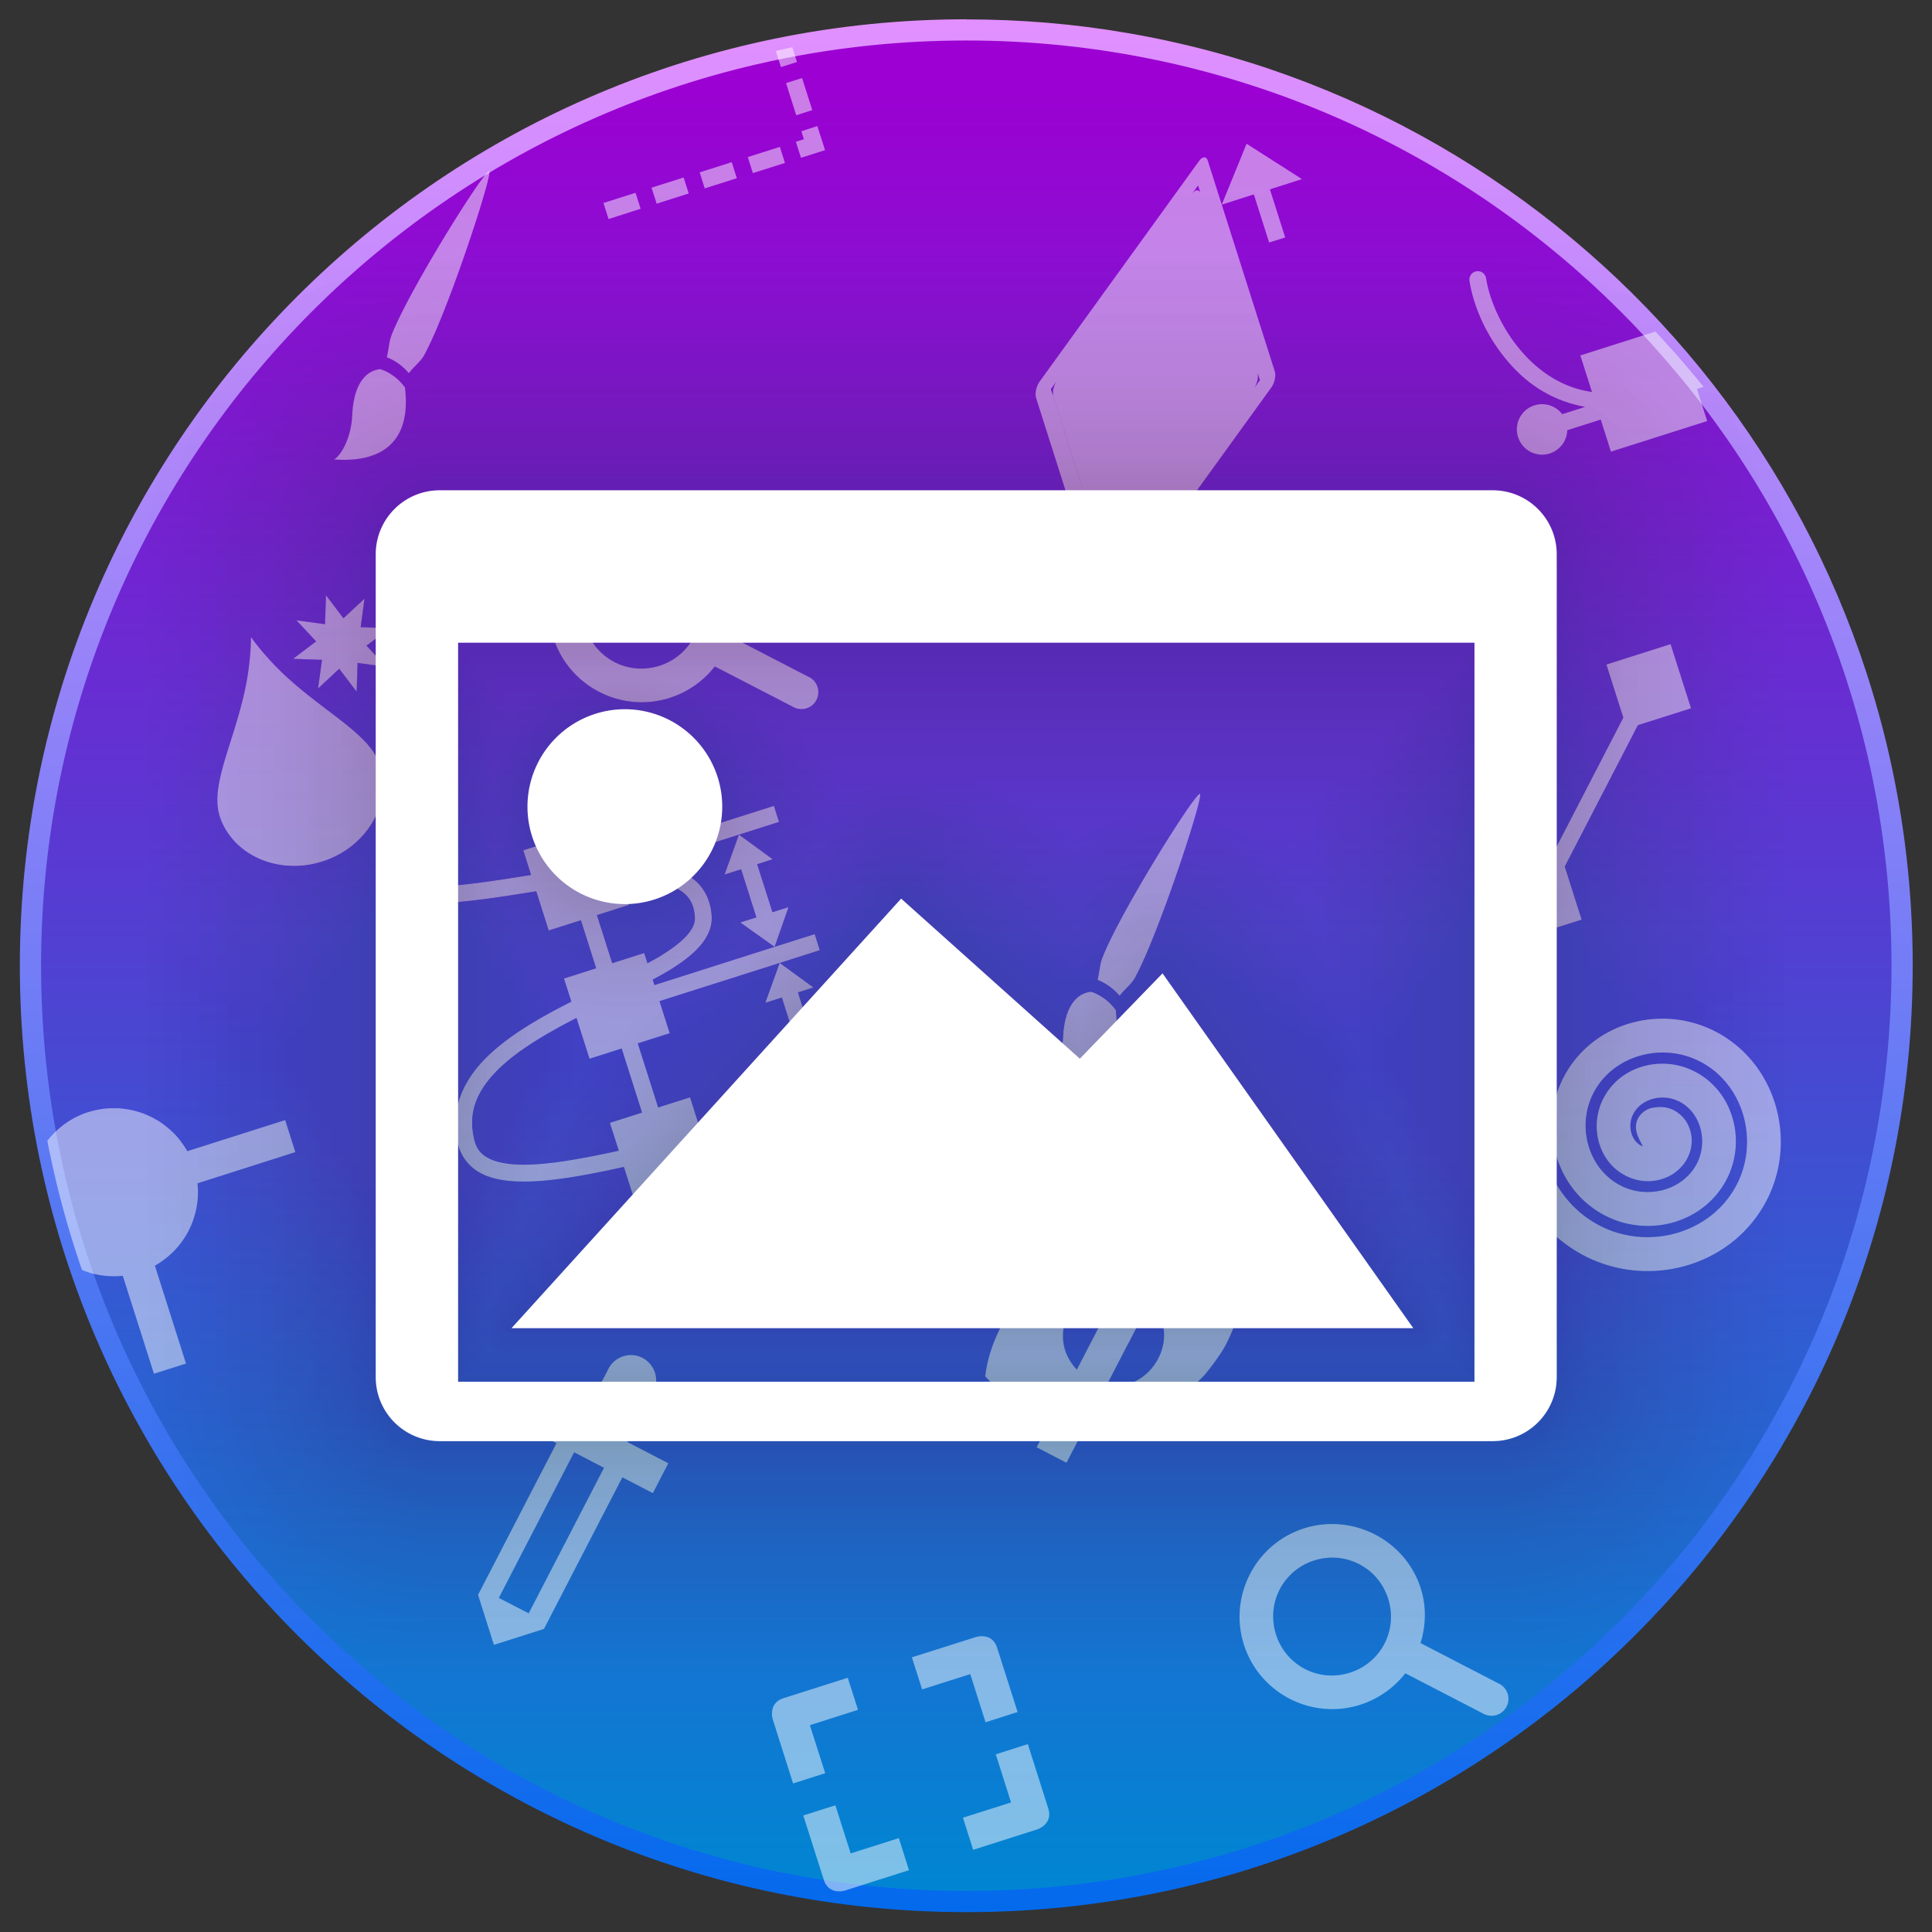 <?xml version="1.0" encoding="UTF-8" standalone="no"?>
<!-- Created with Inkscape (http://www.inkscape.org/) -->

<svg
   xmlns:dc="http://purl.org/dc/elements/1.1/"
   xmlns:cc="http://creativecommons.org/ns#"
   xmlns:rdf="http://www.w3.org/1999/02/22-rdf-syntax-ns#"
   xmlns:svg="http://www.w3.org/2000/svg"
   xmlns="http://www.w3.org/2000/svg"
   xmlns:xlink="http://www.w3.org/1999/xlink"
   xmlns:sodipodi="http://sodipodi.sourceforge.net/DTD/sodipodi-0.dtd"
   xmlns:inkscape="http://www.inkscape.org/namespaces/inkscape"
   width="64"
   height="64"
   viewBox="0 0 16.933 16.933"
   version="1.1"
   id="svg8"
   sodipodi:docname="gpicview.svg"
   inkscape:version="0.92.4 (5da689c313, 2019-01-14)">
  <rect x="0" y="0" width="16.933" height="16.933" fill="#333333" stroke="none"/>
  <defs
     id="defs2">
    <linearGradient
       inkscape:collect="always"
       id="linearGradient826">
      <stop
         style="stop-color:#0069ec;stop-opacity:1"
         offset="0"
         id="stop822" />
      <stop
         style="stop-color:#e290ff;stop-opacity:1"
         offset="1"
         id="stop824" />
    </linearGradient>
    <linearGradient
       inkscape:collect="always"
       id="linearGradient818">
      <stop
         style="stop-color:#0086d2;stop-opacity:1"
         offset="0"
         id="stop814" />
      <stop
         style="stop-color:#9c00d2;stop-opacity:1"
         offset="1"
         id="stop816" />
    </linearGradient>
    <linearGradient
       inkscape:collect="always"
       xlink:href="#linearGradient818"
       id="linearGradient820"
       x1="8.386"
       y1="296.683"
       x2="8.386"
       y2="280.713"
       gradientUnits="userSpaceOnUse" />
    <linearGradient
       inkscape:collect="always"
       xlink:href="#linearGradient826"
       id="linearGradient828"
       x1="8.519"
       y1="297.077"
       x2="8.519"
       y2="280.279"
       gradientUnits="userSpaceOnUse" />
    <style
       type="text/css"
       id="current-color-scheme">
   .ColorScheme-Text { color:#5c616c; } .ColorScheme-Highlight { color:#5294e2; }
  </style>
    <style
       type="text/css"
       id="current-color-scheme-3">
   .ColorScheme-Text { color:#5c616c; } .ColorScheme-Highlight { color:#5294e2; }
  </style>
    <style
       type="text/css"
       id="current-color-scheme-7">
   .ColorScheme-Text { color:#5c616c; } .ColorScheme-Highlight { color:#5294e2; }
  </style>
    <style
       type="text/css"
       id="current-color-scheme-35">
   .ColorScheme-Text { color:#5c616c; } .ColorScheme-Highlight { color:#5294e2; }
  </style>
    <style
       type="text/css"
       id="current-color-scheme-9">
   .ColorScheme-Text { color:#5c616c; } .ColorScheme-Highlight { color:#5294e2; }
  </style>
    <style
       type="text/css"
       id="current-color-scheme-2">
   .ColorScheme-Text { color:#5c616c; } .ColorScheme-Highlight { color:#5294e2; }
  </style>
    <style
       type="text/css"
       id="current-color-scheme-0">
   .ColorScheme-Text { color:#5c616c; } .ColorScheme-Highlight { color:#5294e2; }
  </style>
    <style
       type="text/css"
       id="current-color-scheme-36">
   .ColorScheme-Text { color:#5c616c; } .ColorScheme-Highlight { color:#5294e2; }
  </style>
    <style
       type="text/css"
       id="current-color-scheme-6">
   .ColorScheme-Text { color:#5c616c; } .ColorScheme-Highlight { color:#5294e2; }
  </style>
    <style
       type="text/css"
       id="current-color-scheme-61">
   .ColorScheme-Text { color:#5c616c; } .ColorScheme-Highlight { color:#5294e2; }
  </style>
    <style
       type="text/css"
       id="current-color-scheme-79">
   .ColorScheme-Text { color:#5c616c; } .ColorScheme-Highlight { color:#5294e2; }
  </style>
    <style
       type="text/css"
       id="current-color-scheme-23">
   .ColorScheme-Text { color:#5c616c; } .ColorScheme-Highlight { color:#5294e2; }
  </style>
    <style
       type="text/css"
       id="current-color-scheme-92">
   .ColorScheme-Text { color:#5c616c; } .ColorScheme-Highlight { color:#5294e2; }
  </style>
    <style
       type="text/css"
       id="current-color-scheme-97">
   .ColorScheme-Text { color:#5c616c; } .ColorScheme-Highlight { color:#5294e2; }
  </style>
    <style
       type="text/css"
       id="current-color-scheme-612">
   .ColorScheme-Text { color:#5c616c; } .ColorScheme-Highlight { color:#5294e2; }
  </style>
    <style
       id="current-color-scheme-91"
       type="text/css">
   .ColorScheme-Text { color:#5c616c; } .ColorScheme-Highlight { color:#5294e2; }
  </style>
    <style
       id="current-color-scheme-3-2"
       type="text/css">
   .ColorScheme-Text { color:#5c616c; } .ColorScheme-Highlight { color:#5294e2; }
  </style>
    <style
       id="current-color-scheme-7-7"
       type="text/css">
   .ColorScheme-Text { color:#5c616c; } .ColorScheme-Highlight { color:#5294e2; }
  </style>
    <style
       id="current-color-scheme-35-0"
       type="text/css">
   .ColorScheme-Text { color:#5c616c; } .ColorScheme-Highlight { color:#5294e2; }
  </style>
    <style
       id="current-color-scheme-9-9"
       type="text/css">
   .ColorScheme-Text { color:#5c616c; } .ColorScheme-Highlight { color:#5294e2; }
  </style>
    <style
       id="current-color-scheme-2-3"
       type="text/css">
   .ColorScheme-Text { color:#5c616c; } .ColorScheme-Highlight { color:#5294e2; }
  </style>
    <style
       id="current-color-scheme-0-60"
       type="text/css">
   .ColorScheme-Text { color:#5c616c; } .ColorScheme-Highlight { color:#5294e2; }
  </style>
    <style
       id="current-color-scheme-36-6"
       type="text/css">
   .ColorScheme-Text { color:#5c616c; } .ColorScheme-Highlight { color:#5294e2; }
  </style>
    <style
       id="current-color-scheme-6-2"
       type="text/css">
   .ColorScheme-Text { color:#5c616c; } .ColorScheme-Highlight { color:#5294e2; }
  </style>
    <style
       id="current-color-scheme-61-6"
       type="text/css">
   .ColorScheme-Text { color:#5c616c; } .ColorScheme-Highlight { color:#5294e2; }
  </style>
    <style
       id="current-color-scheme-79-1"
       type="text/css">
   .ColorScheme-Text { color:#5c616c; } .ColorScheme-Highlight { color:#5294e2; }
  </style>
    <style
       id="current-color-scheme-23-8"
       type="text/css">
   .ColorScheme-Text { color:#5c616c; } .ColorScheme-Highlight { color:#5294e2; }
  </style>
    <style
       id="current-color-scheme-92-7"
       type="text/css">
   .ColorScheme-Text { color:#5c616c; } .ColorScheme-Highlight { color:#5294e2; }
  </style>
    <style
       id="current-color-scheme-97-9"
       type="text/css">
   .ColorScheme-Text { color:#5c616c; } .ColorScheme-Highlight { color:#5294e2; }
  </style>
    <style
       id="current-color-scheme-612-2"
       type="text/css">
   .ColorScheme-Text { color:#5c616c; } .ColorScheme-Highlight { color:#5294e2; }
  </style>
    <style
       type="text/css"
       id="current-color-scheme-1">
   .ColorScheme-Text { color:#5c616c; } .ColorScheme-Highlight { color:#5294e2; }
  </style>
    <style
       type="text/css"
       id="current-color-scheme-3-0">
   .ColorScheme-Text { color:#5c616c; } .ColorScheme-Highlight { color:#5294e2; }
  </style>
    <style
       type="text/css"
       id="current-color-scheme-7-6">
   .ColorScheme-Text { color:#5c616c; } .ColorScheme-Highlight { color:#5294e2; }
  </style>
    <style
       type="text/css"
       id="current-color-scheme-35-3">
   .ColorScheme-Text { color:#5c616c; } .ColorScheme-Highlight { color:#5294e2; }
  </style>
    <style
       type="text/css"
       id="current-color-scheme-9-2">
   .ColorScheme-Text { color:#5c616c; } .ColorScheme-Highlight { color:#5294e2; }
  </style>
    <style
       type="text/css"
       id="current-color-scheme-2-0">
   .ColorScheme-Text { color:#5c616c; } .ColorScheme-Highlight { color:#5294e2; }
  </style>
    <style
       type="text/css"
       id="current-color-scheme-0-6">
   .ColorScheme-Text { color:#5c616c; } .ColorScheme-Highlight { color:#5294e2; }
  </style>
    <style
       type="text/css"
       id="current-color-scheme-36-1">
   .ColorScheme-Text { color:#5c616c; } .ColorScheme-Highlight { color:#5294e2; }
  </style>
    <style
       type="text/css"
       id="current-color-scheme-6-5">
   .ColorScheme-Text { color:#5c616c; } .ColorScheme-Highlight { color:#5294e2; }
  </style>
    <style
       type="text/css"
       id="current-color-scheme-61-5">
   .ColorScheme-Text { color:#5c616c; } .ColorScheme-Highlight { color:#5294e2; }
  </style>
    <style
       type="text/css"
       id="current-color-scheme-79-4">
   .ColorScheme-Text { color:#5c616c; } .ColorScheme-Highlight { color:#5294e2; }
  </style>
    <style
       type="text/css"
       id="current-color-scheme-23-7">
   .ColorScheme-Text { color:#5c616c; } .ColorScheme-Highlight { color:#5294e2; }
  </style>
    <style
       type="text/css"
       id="current-color-scheme-92-6">
   .ColorScheme-Text { color:#5c616c; } .ColorScheme-Highlight { color:#5294e2; }
  </style>
    <style
       type="text/css"
       id="current-color-scheme-97-5">
   .ColorScheme-Text { color:#5c616c; } .ColorScheme-Highlight { color:#5294e2; }
  </style>
    <style
       type="text/css"
       id="current-color-scheme-612-6">
   .ColorScheme-Text { color:#5c616c; } .ColorScheme-Highlight { color:#5294e2; }
  </style>
  </defs>
  <sodipodi:namedview
     id="base"
     pagecolor="#ffffff"
     bordercolor="#666666"
     borderopacity="1.0"
     inkscape:pageopacity="0.0"
     inkscape:pageshadow="2"
     inkscape:zoom="4"
     inkscape:cx="43.128758"
     inkscape:cy="25.249234"
     inkscape:document-units="mm"
     inkscape:current-layer="layer1"
     showgrid="false"
     units="px"
     inkscape:window-width="1920"
     inkscape:window-height="1022"
     inkscape:window-x="0"
     inkscape:window-y="30"
     inkscape:window-maximized="1" />
  <g
     inkscape:label="Capa 1"
     inkscape:groupmode="layer"
     id="layer1"
     transform="translate(0,-280.067)">
    <circle
       style="opacity:1;fill:url(#linearGradient820);fill-opacity:1;stroke:none;stroke-width:0.185;stroke-linecap:round;stroke-linejoin:round;stroke-miterlimit:4;stroke-dasharray:none;stroke-opacity:1"
       id="path815"
       cx="8.469"
       cy="288.531"
       r="8.202" />
    <path
       style="color:#000000;font-style:normal;font-variant:normal;font-weight:normal;font-stretch:normal;font-size:medium;line-height:normal;font-family:sans-serif;font-variant-ligatures:normal;font-variant-position:normal;font-variant-caps:normal;font-variant-numeric:normal;font-variant-alternates:normal;font-feature-settings:normal;text-indent:0;text-align:start;text-decoration:none;text-decoration-line:none;text-decoration-style:solid;text-decoration-color:#000000;letter-spacing:normal;word-spacing:normal;text-transform:none;writing-mode:lr-tb;direction:ltr;text-orientation:mixed;dominant-baseline:auto;baseline-shift:baseline;text-anchor:start;white-space:normal;shape-padding:0;clip-rule:nonzero;display:inline;overflow:visible;visibility:visible;opacity:1;isolation:auto;mix-blend-mode:normal;color-interpolation:sRGB;color-interpolation-filters:linearRGB;solid-color:#000000;solid-opacity:1;vector-effect:none;fill:url(#linearGradient828);fill-opacity:1;fill-rule:nonzero;stroke:none;stroke-width:0.185;stroke-linecap:round;stroke-linejoin:round;stroke-miterlimit:4;stroke-dasharray:none;stroke-dashoffset:0;stroke-opacity:1;color-rendering:auto;image-rendering:auto;shape-rendering:auto;text-rendering:auto;enable-background:accumulate"
       d="m 8.469,280.236 c -4.58,0 -8.295,3.715 -8.295,8.295 10e-9,4.58 3.715,8.295 8.295,8.295 4.58,0 8.295,-3.715 8.295,-8.295 0,-4.099 -2.976,-7.506 -6.885,-8.175 -0.458,-0.079 -0.929,-0.119 -1.41,-0.119 z m 0,0.186 c 4.48,0 8.109,3.63 8.109,8.109 0,4.48 -3.63,8.109 -8.109,8.109 -4.48,0 -8.109,-3.63 -8.109,-8.109 0,-4.48 3.63,-8.109 8.109,-8.109 z"
       id="circle821"
       inkscape:connector-curvature="0"
       sodipodi:nodetypes="sssssssssss" />
    <g
       aria-label="hip-hip"
       style="font-style:normal;font-variant:normal;font-weight:normal;font-stretch:normal;font-size:2.462px;line-height:1.25;font-family:Sawasdee;-inkscape-font-specification:Sawasdee;letter-spacing:0px;word-spacing:0px;fill:#000000;fill-opacity:1;stroke:none;stroke-width:0.062"
       id="text891" />
    <path
       style="color:#5c616c;fill:#ffffff;fill-opacity:0.488;stroke-width:0.557"
       d="M 26.205 1.562 A 30.999 30.999 0 0 0 25.66 1.686 L 25.744 1.953 L 25.828 2.219 L 26.359 2.051 L 26.275 1.785 L 26.205 1.562 z M 26.527 2.58 L 25.998 2.748 L 26.082 3.014 L 26.25 3.545 L 26.334 3.811 L 26.865 3.641 L 26.781 3.375 L 26.611 2.846 L 26.527 2.58 z M 27.033 4.17 L 26.504 4.34 L 26.588 4.605 L 26.322 4.689 L 26.492 5.219 L 26.756 5.135 L 27.021 5.051 L 27.287 4.967 L 27.203 4.701 L 27.117 4.436 L 27.033 4.17 z M 41.229 4.754 L 40.408 6.768 L 41.469 6.43 L 41.975 8.021 L 42.506 7.854 L 42 6.262 L 43.061 5.924 L 41.229 4.754 z M 40.408 6.768 L 39.945 5.311 A 0.194 0.399 17.008 0 0 39.803 5.207 A 0.194 0.399 17.008 0 0 39.781 5.215 A 0.194 0.399 17.008 0 0 39.658 5.324 L 34.385 12.619 A 0.194 0.399 17.008 0 0 34.268 13.164 L 36.02 18.674 L 36.02 18.676 L 36.482 20.131 A 0.194 0.399 17.008 0 0 36.77 20.115 L 42.043 12.822 A 0.194 0.399 17.008 0 0 42.16 12.277 L 40.408 6.768 z M 36.02 18.676 L 34.959 19.012 L 34.453 17.422 L 33.924 17.59 L 34.43 19.18 L 33.369 19.518 L 35.199 20.688 L 36.02 18.676 z M 25.793 4.857 L 25.527 4.943 L 24.996 5.111 L 24.732 5.195 L 24.9 5.725 L 25.166 5.641 L 25.695 5.473 L 25.961 5.389 L 25.793 4.857 z M 24.201 5.363 L 23.936 5.449 L 23.406 5.617 L 23.141 5.701 L 23.309 6.232 L 23.574 6.146 L 24.105 5.979 L 24.369 5.895 L 24.201 5.363 z M 16.18 5.666 C 16.046 5.582 13.544 9.566 12.955 11.072 C 12.87 11.292 12.875 11.43 12.795 11.818 C 12.945 11.874 13.243 12.016 13.521 12.34 C 13.774 12.033 13.914 11.956 14.031 11.742 C 14.801 10.347 16.307 5.745 16.18 5.666 z M 22.609 5.869 L 22.346 5.955 L 21.814 6.123 L 21.549 6.207 L 21.719 6.738 L 21.982 6.652 L 22.514 6.484 L 22.779 6.4 L 22.609 5.869 z M 39.625 6.135 L 39.709 6.4 C 39.686 6.327 39.642 6.292 39.59 6.295 C 39.538 6.297 39.478 6.339 39.422 6.416 L 39.625 6.135 z M 21.02 6.377 L 20.754 6.461 L 20.225 6.629 L 19.959 6.713 L 20.127 7.244 L 20.393 7.16 L 20.922 6.99 L 21.188 6.906 L 21.02 6.377 z M 48.883 8.969 A 0.278 0.278 0 0 0 48.775 8.988 A 0.278 0.278 0 0 0 48.602 9.295 C 48.765 10.328 49.372 11.575 50.371 12.465 C 50.93 12.962 51.633 13.313 52.428 13.457 L 51.668 13.699 A 0.835 0.835 0 0 0 50.75 13.406 A 0.835 0.835 0 0 0 50.207 14.455 A 0.835 0.835 0 0 0 51.256 14.998 A 0.835 0.835 0 0 0 51.836 14.229 L 52.943 13.877 L 53.279 14.938 L 56.463 13.926 L 56.125 12.865 L 56.344 12.795 A 30.999 30.999 0 0 0 54.75 10.967 L 52.268 11.756 L 52.652 12.963 C 51.909 12.862 51.272 12.521 50.742 12.049 C 49.855 11.259 49.291 10.094 49.15 9.207 A 0.278 0.278 0 0 0 48.883 8.969 z M 12.568 12.209 C 12.505 12.217 12.445 12.232 12.387 12.252 C 11.975 12.396 11.691 12.876 11.652 13.709 C 11.607 14.661 11.153 15.179 11.037 15.193 C 11.701 15.246 13.689 15.289 13.393 12.814 C 13.025 12.315 12.568 12.209 12.568 12.209 z M 41.588 12.309 L 41.672 12.572 L 41.469 12.852 C 41.58 12.698 41.634 12.455 41.588 12.309 z M 34.959 12.588 C 34.847 12.742 34.795 12.986 34.842 13.133 L 36.721 19.041 C 36.767 19.188 36.894 19.181 37.006 19.025 L 36.803 19.307 L 34.756 12.869 L 34.959 12.588 z M 21.5 17.117 C 21.103 17.08 20.693 17.12 20.291 17.248 C 18.685 17.759 17.792 19.487 18.303 21.092 C 18.813 22.696 20.54 23.593 22.146 23.082 C 22.757 22.888 23.273 22.515 23.641 22.041 L 26.219 23.373 A 0.56 0.56 0 1 0 26.721 22.375 L 24.145 21.041 C 24.319 20.468 24.346 19.84 24.152 19.23 C 23.77 18.027 22.692 17.227 21.5 17.117 z M 21.4 18.223 C 22.157 18.291 22.83 18.801 23.076 19.574 C 23.404 20.606 22.841 21.691 21.809 22.02 C 20.776 22.348 19.691 21.785 19.363 20.754 C 19.035 19.722 19.596 18.637 20.629 18.309 C 20.887 18.226 21.148 18.2 21.4 18.223 z M 10.783 19.691 L 10.75 20.645 L 9.807 20.516 L 10.457 21.213 L 9.697 21.789 L 10.65 21.822 L 10.521 22.768 L 11.219 22.117 L 11.795 22.875 L 11.826 21.924 L 12.771 22.053 L 12.121 21.355 L 12.879 20.779 L 11.928 20.744 L 12.055 19.801 L 11.359 20.451 L 10.783 19.691 z M 8.299 21.066 C 8.301 21.453 8.262 21.844 8.209 22.232 C 7.923 24.163 7.009 25.713 7.221 26.807 C 7.223 26.826 7.22 26.844 7.223 26.859 L 7.234 26.859 C 7.243 26.897 7.246 26.936 7.258 26.973 C 7.673 28.277 9.196 28.958 10.66 28.492 C 12.125 28.026 12.975 26.59 12.561 25.285 C 12.549 25.247 12.53 25.215 12.516 25.18 L 12.525 25.172 C 12.518 25.157 12.504 25.143 12.496 25.129 C 12.037 24.114 10.395 23.376 9.047 21.965 C 8.779 21.678 8.521 21.383 8.299 21.066 z M 55.252 21.305 L 53.131 21.979 L 53.299 22.51 L 53.689 23.736 L 51.271 28.41 L 50.045 28.801 L 49.514 28.969 L 50.189 31.09 L 52.311 30.416 L 52.141 29.885 L 51.752 28.66 L 54.17 23.984 L 55.928 23.426 L 55.252 21.305 z M 39.688 26.258 C 39.554 26.174 37.054 30.158 36.465 31.664 C 36.379 31.884 36.383 32.022 36.303 32.41 C 36.452 32.466 36.751 32.61 37.029 32.934 C 37.282 32.627 37.421 32.548 37.539 32.334 C 38.308 30.939 39.815 26.337 39.688 26.258 z M 25.596 26.654 L 20.293 28.34 L 19.957 27.279 L 18.9 27.615 L 18.816 27.352 L 18.73 27.086 L 18.201 27.254 L 18.285 27.52 L 18.369 27.785 L 17.307 28.123 L 17.566 28.939 C 16.755 29.068 15.95 29.197 15.229 29.268 C 14.174 29.37 13.298 29.319 12.867 29.053 A 0.278 0.278 72.358 0 0 12.627 29.025 L 12.627 29.023 A 0.278 0.278 72.358 0 0 12.574 29.525 C 13.233 29.934 14.191 29.927 15.283 29.82 C 16.057 29.745 16.898 29.61 17.736 29.477 L 18.148 30.773 L 19.213 30.436 L 19.719 32.025 L 18.654 32.365 L 18.898 33.127 C 18.896 33.128 18.895 33.13 18.893 33.131 C 17.832 33.67 16.784 34.267 16.043 35.02 C 15.302 35.772 14.873 36.724 15.146 37.836 C 15.255 38.277 15.538 38.613 15.912 38.807 C 16.286 39 16.741 39.071 17.256 39.078 C 18.205 39.089 19.377 38.871 20.635 38.594 L 21.016 39.787 L 22.08 39.449 L 22.248 39.977 L 22.512 39.893 L 22.777 39.809 L 22.693 39.543 L 22.609 39.281 L 23.666 38.943 L 23.363 37.992 C 25.388 37.559 27.354 37.242 28.625 37.607 A 0.278 0.278 72.358 0 0 28.779 37.072 C 28.079 36.871 27.251 36.848 26.365 36.918 L 28.631 36.197 L 28.463 35.668 L 27.137 36.088 L 23.16 37.354 L 22.822 36.293 L 21.768 36.629 L 21.092 34.508 L 22.148 34.172 L 21.811 33.111 L 25.787 31.848 L 25.312 33.166 L 25.859 32.992 L 26.535 35.113 L 26.004 35.281 L 27.137 36.088 L 27.596 34.775 L 27.064 34.943 L 26.391 32.822 L 26.904 32.66 L 25.789 31.848 L 27.113 31.426 L 26.945 30.895 L 25.619 31.316 L 21.643 32.582 L 21.586 32.4 C 21.762 32.304 21.937 32.21 22.098 32.113 C 22.513 31.861 22.868 31.602 23.129 31.311 C 23.389 31.019 23.561 30.674 23.537 30.297 C 23.507 29.818 23.322 29.423 23.021 29.15 C 22.72 28.878 22.325 28.727 21.879 28.646 C 21.71 28.616 21.525 28.604 21.34 28.592 L 24.439 27.605 L 25.764 27.184 L 25.596 26.654 z M 24.439 27.605 L 23.965 28.924 L 24.512 28.75 L 25.018 30.342 L 24.486 30.51 L 25.619 31.316 L 26.078 30.004 L 25.547 30.172 L 25.041 28.582 L 25.555 28.418 L 24.439 27.605 z M 21.207 29.137 C 21.414 29.145 21.605 29.163 21.779 29.193 C 22.161 29.262 22.454 29.386 22.648 29.562 C 22.843 29.739 22.959 29.967 22.982 30.332 C 22.995 30.527 22.914 30.718 22.715 30.941 C 22.516 31.164 22.201 31.4 21.811 31.637 C 21.689 31.71 21.549 31.785 21.414 31.859 L 21.305 31.521 L 20.248 31.857 L 19.742 30.266 L 20.799 29.93 L 20.549 29.141 C 20.779 29.131 21 29.129 21.207 29.137 z M 36.078 32.801 C 36.015 32.808 35.953 32.824 35.895 32.844 C 35.483 32.988 35.199 33.468 35.16 34.301 C 35.115 35.252 34.661 35.773 34.545 35.787 C 35.209 35.84 37.199 35.881 36.902 33.406 C 36.535 32.907 36.078 32.801 36.078 32.801 z M 19.068 33.666 L 19.498 35.016 L 20.562 34.676 L 21.236 36.799 L 20.172 37.137 L 20.467 38.059 C 19.239 38.327 18.108 38.532 17.264 38.521 C 16.8 38.514 16.425 38.445 16.168 38.312 C 15.911 38.18 15.762 38.005 15.688 37.703 C 15.461 36.785 15.781 36.077 16.439 35.408 C 17.082 34.756 18.053 34.186 19.068 33.666 z M 55.223 33.699 C 55.041 33.688 54.858 33.689 54.678 33.703 C 53.474 33.799 52.332 34.458 51.725 35.607 C 50.874 37.217 51.416 39.334 53.082 40.201 C 54.515 40.947 56.386 40.459 57.131 38.955 C 57.757 37.69 57.316 36.04 55.98 35.404 C 54.891 34.886 53.478 35.278 52.969 36.457 C 52.571 37.378 52.92 38.576 53.943 38.963 C 54.318 39.105 54.72 39.099 55.086 38.953 C 55.452 38.808 55.793 38.487 55.91 38.041 C 55.989 37.743 55.956 37.45 55.814 37.172 C 55.673 36.893 55.34 36.616 54.941 36.615 C 54.601 36.614 54.431 36.686 54.271 36.855 C 54.153 36.982 54.076 37.161 54.117 37.395 C 54.15 37.58 54.252 37.746 54.334 37.916 C 53.969 37.778 53.826 37.283 53.99 36.904 C 54.229 36.351 54.953 36.152 55.508 36.416 C 56.241 36.765 56.497 37.726 56.135 38.457 C 55.683 39.37 54.494 39.677 53.592 39.207 C 52.505 38.641 52.139 37.213 52.709 36.135 C 53.377 34.87 55.033 34.455 56.281 35.137 C 57.717 35.921 58.188 37.82 57.406 39.244 C 56.521 40.857 54.398 41.378 52.805 40.48 C 51.022 39.477 50.445 37.108 51.441 35.338 L 50.471 34.785 C 49.177 37.084 49.921 40.139 52.262 41.457 C 54.383 42.652 57.188 41.964 58.383 39.787 C 59.455 37.833 58.813 35.251 56.811 34.156 C 56.311 33.883 55.768 33.733 55.223 33.699 z M 3.824 36.654 C 3.688 36.651 3.551 36.656 3.416 36.672 C 3.408 36.673 3.402 36.675 3.395 36.676 C 3.235 36.698 3.077 36.732 2.924 36.781 L 2.924 36.779 C 2.835 36.806 2.747 36.839 2.662 36.877 C 2.576 36.915 2.493 36.955 2.412 37 C 2.405 37.004 2.399 37.008 2.393 37.012 C 2.242 37.097 2.101 37.197 1.969 37.309 C 1.965 37.312 1.96 37.313 1.957 37.316 L 1.951 37.324 C 1.824 37.434 1.707 37.554 1.602 37.686 C 1.595 37.693 1.587 37.702 1.58 37.713 C 1.575 37.719 1.571 37.726 1.566 37.732 A 30.999 30.999 0 0 0 2.711 42 C 2.836 42.052 2.964 42.097 3.096 42.131 C 3.103 42.133 3.111 42.133 3.119 42.135 C 3.426 42.208 3.744 42.228 4.059 42.195 L 4.061 42.195 L 5.092 45.434 L 6.152 45.098 L 5.123 41.861 C 5.234 41.799 5.339 41.728 5.439 41.65 C 5.457 41.639 5.475 41.624 5.492 41.611 C 5.688 41.456 5.862 41.276 6.01 41.074 C 6.022 41.055 6.033 41.04 6.045 41.023 C 6.116 40.924 6.18 40.817 6.236 40.709 C 6.294 40.596 6.345 40.48 6.387 40.359 C 6.392 40.34 6.397 40.326 6.402 40.311 C 6.439 40.201 6.469 40.09 6.492 39.977 C 6.494 39.965 6.496 39.953 6.498 39.941 C 6.523 39.813 6.539 39.683 6.545 39.553 C 6.545 39.552 6.545 39.55 6.545 39.549 L 6.545 39.541 C 6.55 39.407 6.545 39.274 6.531 39.141 C 6.531 39.139 6.532 39.138 6.531 39.137 L 9.768 38.105 L 9.432 37.045 L 6.195 38.074 C 6.12 37.942 6.033 37.816 5.938 37.697 C 5.928 37.686 5.92 37.67 5.91 37.658 C 5.821 37.552 5.725 37.453 5.621 37.361 C 5.598 37.339 5.575 37.321 5.551 37.301 C 5.448 37.213 5.337 37.134 5.223 37.062 C 5.206 37.051 5.19 37.043 5.174 37.035 C 5.062 36.97 4.946 36.913 4.826 36.863 C 4.808 36.856 4.791 36.847 4.773 36.84 C 4.647 36.792 4.518 36.752 4.387 36.723 C 4.358 36.715 4.328 36.709 4.299 36.705 C 4.168 36.679 4.036 36.661 3.902 36.654 C 3.877 36.654 3.85 36.655 3.824 36.654 z M 38.377 39.959 L 37.699 41.271 C 37.338 41.26 36.974 41.283 36.617 41.357 C 36.403 41.399 36.191 41.453 35.982 41.52 C 35.163 41.789 34.394 42.241 33.807 42.875 C 33.58 43.152 33.314 43.5 33.133 43.824 C 32.853 44.352 32.654 44.927 32.584 45.521 C 33.173 46.175 33.952 46.64 34.795 46.885 L 34.285 47.867 L 35.273 48.379 L 35.949 47.072 C 36.312 47.084 36.678 47.061 37.035 46.986 C 38.094 46.777 39.108 46.26 39.846 45.469 C 40.072 45.192 40.338 44.842 40.52 44.518 C 40.799 43.991 40.999 43.416 41.068 42.822 C 40.478 42.168 39.699 41.702 38.855 41.457 L 39.365 40.471 L 38.377 39.959 z M 36.684 42.508 C 36.806 42.499 36.93 42.505 37.051 42.523 L 35.615 45.299 C 35.332 44.999 35.147 44.608 35.158 44.184 C 35.147 43.469 35.635 42.789 36.32 42.58 C 36.439 42.539 36.561 42.516 36.684 42.508 z M 38.039 43.035 C 38.21 43.213 38.346 43.424 38.418 43.666 C 38.743 44.594 38.066 45.7 37.088 45.818 C 36.923 45.852 36.758 45.84 36.598 45.818 L 37.297 44.467 A 0.557 0.557 0 0 0 37.311 44.445 L 37.324 44.422 A 0.557 0.557 0 0 0 37.33 44.41 L 38.039 43.035 z M 20.854 44.816 C 20.768 44.818 20.68 44.834 20.59 44.865 C 20.385 44.937 20.216 45.085 20.119 45.279 L 19.268 46.928 L 19.264 46.924 L 17.91 46.225 L 17.398 47.213 L 18.404 47.732 L 15.811 52.748 L 16.336 54.402 L 17.99 53.875 L 20.584 48.861 L 21.592 49.383 L 22.104 48.395 L 20.75 47.693 L 21.602 46.047 C 21.915 45.46 21.455 44.803 20.854 44.816 z M 18.988 48.033 L 19.977 48.545 L 17.486 53.359 L 16.498 52.848 L 18.988 48.033 z M 44.338 50.418 C 43.94 50.381 43.53 50.421 43.129 50.549 C 41.523 51.06 40.63 52.79 41.141 54.395 C 41.651 55.999 43.378 56.894 44.984 56.383 C 45.595 56.189 46.111 55.815 46.479 55.342 L 49.057 56.676 A 0.56 0.56 0 1 0 49.559 55.676 L 46.982 54.342 C 47.157 53.769 47.184 53.143 46.99 52.533 C 46.608 51.33 45.53 50.528 44.338 50.418 z M 44.238 51.523 C 44.995 51.592 45.666 52.101 45.912 52.875 C 46.24 53.907 45.679 54.994 44.646 55.322 C 43.614 55.651 42.529 55.088 42.201 54.057 C 41.873 53.025 42.434 51.938 43.467 51.609 C 43.725 51.527 43.986 51.501 44.238 51.523 z M 32.512 54.117 C 32.457 54.114 32.406 54.117 32.367 54.123 C 32.315 54.131 32.283 54.141 32.283 54.141 L 30.16 54.814 L 30.498 55.875 L 32.09 55.369 L 32.596 56.961 L 33.656 56.623 L 32.98 54.502 C 32.886 54.204 32.677 54.127 32.512 54.117 z M 28.039 55.49 L 25.918 56.164 C 25.388 56.333 25.557 56.863 25.557 56.863 L 26.23 58.984 L 27.293 58.646 L 26.785 57.057 L 28.377 56.551 L 28.039 55.49 z M 33.994 57.684 L 32.934 58.021 L 33.439 59.613 L 31.848 60.119 L 32.186 61.18 L 34.307 60.504 C 34.307 60.504 34.837 60.335 34.668 59.805 L 33.994 57.684 z M 27.629 59.707 L 26.568 60.045 L 27.244 62.166 C 27.413 62.696 27.941 62.529 27.941 62.529 L 30.064 61.854 L 29.727 60.793 L 28.135 61.299 L 27.629 59.707 z "
       transform="matrix(0.265,0,0,0.265,0,280.067)"
       id="path5-20" />
    <g
       id="g1120"
       transform="translate(-15.71,-0.661)">
      <path
         style="opacity:1;fill:none;fill-opacity:1;stroke:#000000;stroke-width:0.1;stroke-linecap:round;stroke-linejoin:round;stroke-miterlimit:4;stroke-dasharray:none;stroke-opacity:0.01"
         d="m 19.565,285.025 c -0.311,0 -0.562,0.251 -0.562,0.562 v 7.21 c 0,0.311 0.251,0.562 0.562,0.562 h 9.227 c 0.311,0 0.562,-0.251 0.562,-0.562 v -7.21 c 0,-0.311 -0.251,-0.562 -0.562,-0.562 z m 0.16,1.336 h 8.908 v 6.477 h -8.908 z m 1.462,0.583 a 0.854,0.854 0 0 0 -0.854,0.854 0.854,0.854 0 0 0 0.854,0.854 0.854,0.854 0 0 0 0.853,-0.854 0.854,0.854 0 0 0 -0.853,-0.854 z m 2.421,1.66 -3.415,3.765 h 7.904 l -2.198,-3.11 -0.725,0.748 z"
         id="path1057"
         inkscape:connector-curvature="0" />
      <path
         inkscape:connector-curvature="0"
         id="path1059"
         d="m 19.565,285.025 c -0.311,0 -0.562,0.251 -0.562,0.562 v 7.21 c 0,0.311 0.251,0.562 0.562,0.562 h 9.227 c 0.311,0 0.562,-0.251 0.562,-0.562 v -7.21 c 0,-0.311 -0.251,-0.562 -0.562,-0.562 z m 0.16,1.336 h 8.908 v 6.477 h -8.908 z m 1.462,0.583 a 0.854,0.854 0 0 0 -0.854,0.854 0.854,0.854 0 0 0 0.854,0.854 0.854,0.854 0 0 0 0.853,-0.854 0.854,0.854 0 0 0 -0.853,-0.854 z m 2.421,1.66 -3.415,3.765 h 7.904 l -2.198,-3.11 -0.725,0.748 z"
         style="opacity:1;fill:none;fill-opacity:1;stroke:#000000;stroke-width:0.2;stroke-linecap:round;stroke-linejoin:round;stroke-miterlimit:4;stroke-dasharray:none;stroke-opacity:0.01" />
      <path
         style="opacity:1;fill:none;fill-opacity:1;stroke:#000000;stroke-width:0.3;stroke-linecap:round;stroke-linejoin:round;stroke-miterlimit:4;stroke-dasharray:none;stroke-opacity:0.01"
         d="m 19.565,285.025 c -0.311,0 -0.562,0.251 -0.562,0.562 v 7.21 c 0,0.311 0.251,0.562 0.562,0.562 h 9.227 c 0.311,0 0.562,-0.251 0.562,-0.562 v -7.21 c 0,-0.311 -0.251,-0.562 -0.562,-0.562 z m 0.16,1.336 h 8.908 v 6.477 h -8.908 z m 1.462,0.583 a 0.854,0.854 0 0 0 -0.854,0.854 0.854,0.854 0 0 0 0.854,0.854 0.854,0.854 0 0 0 0.853,-0.854 0.854,0.854 0 0 0 -0.853,-0.854 z m 2.421,1.66 -3.415,3.765 h 7.904 l -2.198,-3.11 -0.725,0.748 z"
         id="path1061"
         inkscape:connector-curvature="0" />
      <path
         inkscape:connector-curvature="0"
         id="path1063"
         d="m 19.565,285.025 c -0.311,0 -0.562,0.251 -0.562,0.562 v 7.21 c 0,0.311 0.251,0.562 0.562,0.562 h 9.227 c 0.311,0 0.562,-0.251 0.562,-0.562 v -7.21 c 0,-0.311 -0.251,-0.562 -0.562,-0.562 z m 0.16,1.336 h 8.908 v 6.477 h -8.908 z m 1.462,0.583 a 0.854,0.854 0 0 0 -0.854,0.854 0.854,0.854 0 0 0 0.854,0.854 0.854,0.854 0 0 0 0.853,-0.854 0.854,0.854 0 0 0 -0.853,-0.854 z m 2.421,1.66 -3.415,3.765 h 7.904 l -2.198,-3.11 -0.725,0.748 z"
         style="opacity:1;fill:none;fill-opacity:1;stroke:#000000;stroke-width:0.4;stroke-linecap:round;stroke-linejoin:round;stroke-miterlimit:4;stroke-dasharray:none;stroke-opacity:0.01" />
      <path
         style="opacity:1;fill:none;fill-opacity:1;stroke:#000000;stroke-width:0.5;stroke-linecap:round;stroke-linejoin:round;stroke-miterlimit:4;stroke-dasharray:none;stroke-opacity:0.01"
         d="m 19.565,285.025 c -0.311,0 -0.562,0.251 -0.562,0.562 v 7.21 c 0,0.311 0.251,0.562 0.562,0.562 h 9.227 c 0.311,0 0.562,-0.251 0.562,-0.562 v -7.21 c 0,-0.311 -0.251,-0.562 -0.562,-0.562 z m 0.16,1.336 h 8.908 v 6.477 h -8.908 z m 1.462,0.583 a 0.854,0.854 0 0 0 -0.854,0.854 0.854,0.854 0 0 0 0.854,0.854 0.854,0.854 0 0 0 0.853,-0.854 0.854,0.854 0 0 0 -0.853,-0.854 z m 2.421,1.66 -3.415,3.765 h 7.904 l -2.198,-3.11 -0.725,0.748 z"
         id="path1065"
         inkscape:connector-curvature="0" />
      <path
         inkscape:connector-curvature="0"
         id="path1067"
         d="m 19.565,285.025 c -0.311,0 -0.562,0.251 -0.562,0.562 v 7.21 c 0,0.311 0.251,0.562 0.562,0.562 h 9.227 c 0.311,0 0.562,-0.251 0.562,-0.562 v -7.21 c 0,-0.311 -0.251,-0.562 -0.562,-0.562 z m 0.16,1.336 h 8.908 v 6.477 h -8.908 z m 1.462,0.583 a 0.854,0.854 0 0 0 -0.854,0.854 0.854,0.854 0 0 0 0.854,0.854 0.854,0.854 0 0 0 0.853,-0.854 0.854,0.854 0 0 0 -0.853,-0.854 z m 2.421,1.66 -3.415,3.765 h 7.904 l -2.198,-3.11 -0.725,0.748 z"
         style="opacity:1;fill:none;fill-opacity:1;stroke:#000000;stroke-width:0.6;stroke-linecap:round;stroke-linejoin:round;stroke-miterlimit:4;stroke-dasharray:none;stroke-opacity:0.01" />
      <path
         style="opacity:1;fill:none;fill-opacity:1;stroke:#000000;stroke-width:0.8;stroke-linecap:round;stroke-linejoin:round;stroke-miterlimit:4;stroke-dasharray:none;stroke-opacity:0.01"
         d="m 19.565,285.025 c -0.311,0 -0.562,0.251 -0.562,0.562 v 7.21 c 0,0.311 0.251,0.562 0.562,0.562 h 9.227 c 0.311,0 0.562,-0.251 0.562,-0.562 v -7.21 c 0,-0.311 -0.251,-0.562 -0.562,-0.562 z m 0.16,1.336 h 8.908 v 6.477 h -8.908 z m 1.462,0.583 a 0.854,0.854 0 0 0 -0.854,0.854 0.854,0.854 0 0 0 0.854,0.854 0.854,0.854 0 0 0 0.853,-0.854 0.854,0.854 0 0 0 -0.853,-0.854 z m 2.421,1.66 -3.415,3.765 h 7.904 l -2.198,-3.11 -0.725,0.748 z"
         id="path1069"
         inkscape:connector-curvature="0" />
      <path
         inkscape:connector-curvature="0"
         id="path1071"
         d="m 19.565,285.025 c -0.311,0 -0.562,0.251 -0.562,0.562 v 7.21 c 0,0.311 0.251,0.562 0.562,0.562 h 9.227 c 0.311,0 0.562,-0.251 0.562,-0.562 v -7.21 c 0,-0.311 -0.251,-0.562 -0.562,-0.562 z m 0.16,1.336 h 8.908 v 6.477 h -8.908 z m 1.462,0.583 a 0.854,0.854 0 0 0 -0.854,0.854 0.854,0.854 0 0 0 0.854,0.854 0.854,0.854 0 0 0 0.853,-0.854 0.854,0.854 0 0 0 -0.853,-0.854 z m 2.421,1.66 -3.415,3.765 h 7.904 l -2.198,-3.11 -0.725,0.748 z"
         style="opacity:1;fill:none;fill-opacity:1;stroke:#000000;stroke-width:1;stroke-linecap:round;stroke-linejoin:round;stroke-miterlimit:4;stroke-dasharray:none;stroke-opacity:0.01" />
      <path
         style="opacity:1;fill:none;fill-opacity:1;stroke:#000000;stroke-width:1.1;stroke-linecap:round;stroke-linejoin:round;stroke-miterlimit:4;stroke-dasharray:none;stroke-opacity:0.01"
         d="m 19.565,285.025 c -0.311,0 -0.562,0.251 -0.562,0.562 v 7.21 c 0,0.311 0.251,0.562 0.562,0.562 h 9.227 c 0.311,0 0.562,-0.251 0.562,-0.562 v -7.21 c 0,-0.311 -0.251,-0.562 -0.562,-0.562 z m 0.16,1.336 h 8.908 v 6.477 h -8.908 z m 1.462,0.583 a 0.854,0.854 0 0 0 -0.854,0.854 0.854,0.854 0 0 0 0.854,0.854 0.854,0.854 0 0 0 0.853,-0.854 0.854,0.854 0 0 0 -0.853,-0.854 z m 2.421,1.66 -3.415,3.765 h 7.904 l -2.198,-3.11 -0.725,0.748 z"
         id="path1073"
         inkscape:connector-curvature="0" />
      <path
         inkscape:connector-curvature="0"
         id="path1075"
         d="m 19.565,285.025 c -0.311,0 -0.562,0.251 -0.562,0.562 v 7.21 c 0,0.311 0.251,0.562 0.562,0.562 h 9.227 c 0.311,0 0.562,-0.251 0.562,-0.562 v -7.21 c 0,-0.311 -0.251,-0.562 -0.562,-0.562 z m 0.16,1.336 h 8.908 v 6.477 h -8.908 z m 1.462,0.583 a 0.854,0.854 0 0 0 -0.854,0.854 0.854,0.854 0 0 0 0.854,0.854 0.854,0.854 0 0 0 0.853,-0.854 0.854,0.854 0 0 0 -0.853,-0.854 z m 2.421,1.66 -3.415,3.765 h 7.904 l -2.198,-3.11 -0.725,0.748 z"
         style="opacity:1;fill:none;fill-opacity:1;stroke:#000000;stroke-width:1.2;stroke-linecap:round;stroke-linejoin:round;stroke-miterlimit:4;stroke-dasharray:none;stroke-opacity:0.01" />
      <path
         style="opacity:1;fill:none;fill-opacity:1;stroke:#000000;stroke-width:1.4;stroke-linecap:round;stroke-linejoin:round;stroke-miterlimit:4;stroke-dasharray:none;stroke-opacity:0.01"
         d="m 19.565,285.025 c -0.311,0 -0.562,0.251 -0.562,0.562 v 7.21 c 0,0.311 0.251,0.562 0.562,0.562 h 9.227 c 0.311,0 0.562,-0.251 0.562,-0.562 v -7.21 c 0,-0.311 -0.251,-0.562 -0.562,-0.562 z m 0.16,1.336 h 8.908 v 6.477 h -8.908 z m 1.462,0.583 a 0.854,0.854 0 0 0 -0.854,0.854 0.854,0.854 0 0 0 0.854,0.854 0.854,0.854 0 0 0 0.853,-0.854 0.854,0.854 0 0 0 -0.853,-0.854 z m 2.421,1.66 -3.415,3.765 h 7.904 l -2.198,-3.11 -0.725,0.748 z"
         id="path1077"
         inkscape:connector-curvature="0" />
      <path
         inkscape:connector-curvature="0"
         id="path1079"
         d="m 19.565,285.025 c -0.311,0 -0.562,0.251 -0.562,0.562 v 7.21 c 0,0.311 0.251,0.562 0.562,0.562 h 9.227 c 0.311,0 0.562,-0.251 0.562,-0.562 v -7.21 c 0,-0.311 -0.251,-0.562 -0.562,-0.562 z m 0.16,1.336 h 8.908 v 6.477 h -8.908 z m 1.462,0.583 a 0.854,0.854 0 0 0 -0.854,0.854 0.854,0.854 0 0 0 0.854,0.854 0.854,0.854 0 0 0 0.853,-0.854 0.854,0.854 0 0 0 -0.853,-0.854 z m 2.421,1.66 -3.415,3.765 h 7.904 l -2.198,-3.11 -0.725,0.748 z"
         style="opacity:1;fill:none;fill-opacity:1;stroke:#000000;stroke-width:1.6;stroke-linecap:round;stroke-linejoin:round;stroke-miterlimit:4;stroke-dasharray:none;stroke-opacity:0.01" />
      <path
         style="opacity:1;fill:none;fill-opacity:1;stroke:#000000;stroke-width:1.8;stroke-linecap:round;stroke-linejoin:round;stroke-miterlimit:4;stroke-dasharray:none;stroke-opacity:0.01"
         d="m 19.565,285.025 c -0.311,0 -0.562,0.251 -0.562,0.562 v 7.21 c 0,0.311 0.251,0.562 0.562,0.562 h 9.227 c 0.311,0 0.562,-0.251 0.562,-0.562 v -7.21 c 0,-0.311 -0.251,-0.562 -0.562,-0.562 z m 0.16,1.336 h 8.908 v 6.477 h -8.908 z m 1.462,0.583 a 0.854,0.854 0 0 0 -0.854,0.854 0.854,0.854 0 0 0 0.854,0.854 0.854,0.854 0 0 0 0.853,-0.854 0.854,0.854 0 0 0 -0.853,-0.854 z m 2.421,1.66 -3.415,3.765 h 7.904 l -2.198,-3.11 -0.725,0.748 z"
         id="path1081"
         inkscape:connector-curvature="0" />
      <path
         inkscape:connector-curvature="0"
         id="path1083"
         d="m 19.565,285.025 c -0.311,0 -0.562,0.251 -0.562,0.562 v 7.21 c 0,0.311 0.251,0.562 0.562,0.562 h 9.227 c 0.311,0 0.562,-0.251 0.562,-0.562 v -7.21 c 0,-0.311 -0.251,-0.562 -0.562,-0.562 z m 0.16,1.336 h 8.908 v 6.477 h -8.908 z m 1.462,0.583 a 0.854,0.854 0 0 0 -0.854,0.854 0.854,0.854 0 0 0 0.854,0.854 0.854,0.854 0 0 0 0.853,-0.854 0.854,0.854 0 0 0 -0.853,-0.854 z m 2.421,1.66 -3.415,3.765 h 7.904 l -2.198,-3.11 -0.725,0.748 z"
         style="opacity:1;fill:none;fill-opacity:1;stroke:#000000;stroke-width:2;stroke-linecap:round;stroke-linejoin:round;stroke-miterlimit:4;stroke-dasharray:none;stroke-opacity:0.01" />
      <path
         style="opacity:1;fill:none;fill-opacity:1;stroke:#000000;stroke-width:2.4;stroke-linecap:round;stroke-linejoin:round;stroke-miterlimit:4;stroke-dasharray:none;stroke-opacity:0.01"
         d="m 19.565,285.025 c -0.311,0 -0.562,0.251 -0.562,0.562 v 7.21 c 0,0.311 0.251,0.562 0.562,0.562 h 9.227 c 0.311,0 0.562,-0.251 0.562,-0.562 v -7.21 c 0,-0.311 -0.251,-0.562 -0.562,-0.562 z m 0.16,1.336 h 8.908 v 6.477 h -8.908 z m 1.462,0.583 a 0.854,0.854 0 0 0 -0.854,0.854 0.854,0.854 0 0 0 0.854,0.854 0.854,0.854 0 0 0 0.853,-0.854 0.854,0.854 0 0 0 -0.853,-0.854 z m 2.421,1.66 -3.415,3.765 h 7.904 l -2.198,-3.11 -0.725,0.748 z"
         id="path1085"
         inkscape:connector-curvature="0" />
      <path
         inkscape:connector-curvature="0"
         id="path1087"
         d="m 19.565,285.025 c -0.311,0 -0.562,0.251 -0.562,0.562 v 7.21 c 0,0.311 0.251,0.562 0.562,0.562 h 9.227 c 0.311,0 0.562,-0.251 0.562,-0.562 v -7.21 c 0,-0.311 -0.251,-0.562 -0.562,-0.562 z m 0.16,1.336 h 8.908 v 6.477 h -8.908 z m 1.462,0.583 a 0.854,0.854 0 0 0 -0.854,0.854 0.854,0.854 0 0 0 0.854,0.854 0.854,0.854 0 0 0 0.853,-0.854 0.854,0.854 0 0 0 -0.853,-0.854 z m 2.421,1.66 -3.415,3.765 h 7.904 l -2.198,-3.11 -0.725,0.748 z"
         style="opacity:1;fill:none;fill-opacity:1;stroke:#000000;stroke-width:2.6;stroke-linecap:round;stroke-linejoin:round;stroke-miterlimit:4;stroke-dasharray:none;stroke-opacity:0.01" />
      <path
         style="opacity:1;fill:none;fill-opacity:1;stroke:#000000;stroke-width:2.8;stroke-linecap:round;stroke-linejoin:round;stroke-miterlimit:4;stroke-dasharray:none;stroke-opacity:0.01"
         d="m 19.565,285.025 c -0.311,0 -0.562,0.251 -0.562,0.562 v 7.21 c 0,0.311 0.251,0.562 0.562,0.562 h 9.227 c 0.311,0 0.562,-0.251 0.562,-0.562 v -7.21 c 0,-0.311 -0.251,-0.562 -0.562,-0.562 z m 0.16,1.336 h 8.908 v 6.477 h -8.908 z m 1.462,0.583 a 0.854,0.854 0 0 0 -0.854,0.854 0.854,0.854 0 0 0 0.854,0.854 0.854,0.854 0 0 0 0.853,-0.854 0.854,0.854 0 0 0 -0.853,-0.854 z m 2.421,1.66 -3.415,3.765 h 7.904 l -2.198,-3.11 -0.725,0.748 z"
         id="path1089"
         inkscape:connector-curvature="0" />
      <path
         inkscape:connector-curvature="0"
         id="path1091"
         d="m 19.565,285.025 c -0.311,0 -0.562,0.251 -0.562,0.562 v 7.21 c 0,0.311 0.251,0.562 0.562,0.562 h 9.227 c 0.311,0 0.562,-0.251 0.562,-0.562 v -7.21 c 0,-0.311 -0.251,-0.562 -0.562,-0.562 z m 0.16,1.336 h 8.908 v 6.477 h -8.908 z m 1.462,0.583 a 0.854,0.854 0 0 0 -0.854,0.854 0.854,0.854 0 0 0 0.854,0.854 0.854,0.854 0 0 0 0.853,-0.854 0.854,0.854 0 0 0 -0.853,-0.854 z m 2.421,1.66 -3.415,3.765 h 7.904 l -2.198,-3.11 -0.725,0.748 z"
         style="opacity:1;fill:none;fill-opacity:1;stroke:#000000;stroke-width:3.1;stroke-linecap:round;stroke-linejoin:round;stroke-miterlimit:4;stroke-dasharray:none;stroke-opacity:0.01" />
      <path
         style="opacity:1;fill:none;fill-opacity:1;stroke:#000000;stroke-width:3.4;stroke-linecap:round;stroke-linejoin:round;stroke-miterlimit:4;stroke-dasharray:none;stroke-opacity:0.01"
         d="m 19.565,285.025 c -0.311,0 -0.562,0.251 -0.562,0.562 v 7.21 c 0,0.311 0.251,0.562 0.562,0.562 h 9.227 c 0.311,0 0.562,-0.251 0.562,-0.562 v -7.21 c 0,-0.311 -0.251,-0.562 -0.562,-0.562 z m 0.16,1.336 h 8.908 v 6.477 h -8.908 z m 1.462,0.583 a 0.854,0.854 0 0 0 -0.854,0.854 0.854,0.854 0 0 0 0.854,0.854 0.854,0.854 0 0 0 0.853,-0.854 0.854,0.854 0 0 0 -0.853,-0.854 z m 2.421,1.66 -3.415,3.765 h 7.904 l -2.198,-3.11 -0.725,0.748 z"
         id="path1093"
         inkscape:connector-curvature="0" />
      <path
         inkscape:connector-curvature="0"
         id="path1095"
         d="m 19.565,285.025 c -0.311,0 -0.562,0.251 -0.562,0.562 v 7.21 c 0,0.311 0.251,0.562 0.562,0.562 h 9.227 c 0.311,0 0.562,-0.251 0.562,-0.562 v -7.21 c 0,-0.311 -0.251,-0.562 -0.562,-0.562 z m 0.16,1.336 h 8.908 v 6.477 h -8.908 z m 1.462,0.583 a 0.854,0.854 0 0 0 -0.854,0.854 0.854,0.854 0 0 0 0.854,0.854 0.854,0.854 0 0 0 0.853,-0.854 0.854,0.854 0 0 0 -0.853,-0.854 z m 2.421,1.66 -3.415,3.765 h 7.904 l -2.198,-3.11 -0.725,0.748 z"
         style="opacity:1;fill:none;fill-opacity:1;stroke:#000000;stroke-width:3.7;stroke-linecap:round;stroke-linejoin:round;stroke-miterlimit:4;stroke-dasharray:none;stroke-opacity:0.01" />
      <path
         style="opacity:1;fill:none;fill-opacity:1;stroke:#000000;stroke-width:4;stroke-linecap:round;stroke-linejoin:round;stroke-miterlimit:4;stroke-dasharray:none;stroke-opacity:0.01"
         d="m 19.565,285.025 c -0.311,0 -0.562,0.251 -0.562,0.562 v 7.21 c 0,0.311 0.251,0.562 0.562,0.562 h 9.227 c 0.311,0 0.562,-0.251 0.562,-0.562 v -7.21 c 0,-0.311 -0.251,-0.562 -0.562,-0.562 z m 0.16,1.336 h 8.908 v 6.477 h -8.908 z m 1.462,0.583 a 0.854,0.854 0 0 0 -0.854,0.854 0.854,0.854 0 0 0 0.854,0.854 0.854,0.854 0 0 0 0.853,-0.854 0.854,0.854 0 0 0 -0.853,-0.854 z m 2.421,1.66 -3.415,3.765 h 7.904 l -2.198,-3.11 -0.725,0.748 z"
         id="path1097"
         inkscape:connector-curvature="0" />
    </g>
    <path
       style="opacity:1;fill:#ffffff;fill-opacity:1;stroke:none;stroke-width:4;stroke-linecap:round;stroke-linejoin:round;stroke-miterlimit:4;stroke-dasharray:none;stroke-opacity:0.01"
       d="m 3.855,284.364 c -0.311,0 -0.562,0.251 -0.562,0.562 v 7.21 c 0,0.311 0.251,0.562 0.562,0.562 h 9.227 c 0.311,0 0.562,-0.251 0.562,-0.562 v -7.21 c 0,-0.311 -0.251,-0.562 -0.562,-0.562 z m 0.16,1.336 h 8.908 v 6.477 H 4.015 Z m 1.462,0.583 a 0.854,0.854 0 0 0 -0.854,0.854 0.854,0.854 0 0 0 0.854,0.854 0.854,0.854 0 0 0 0.853,-0.854 0.854,0.854 0 0 0 -0.853,-0.854 z m 2.421,1.66 -3.415,3.765 h 7.904 l -2.198,-3.11 -0.725,0.748 z"
       id="path1635-8"
       inkscape:connector-curvature="0" />
  </g>
</svg>
